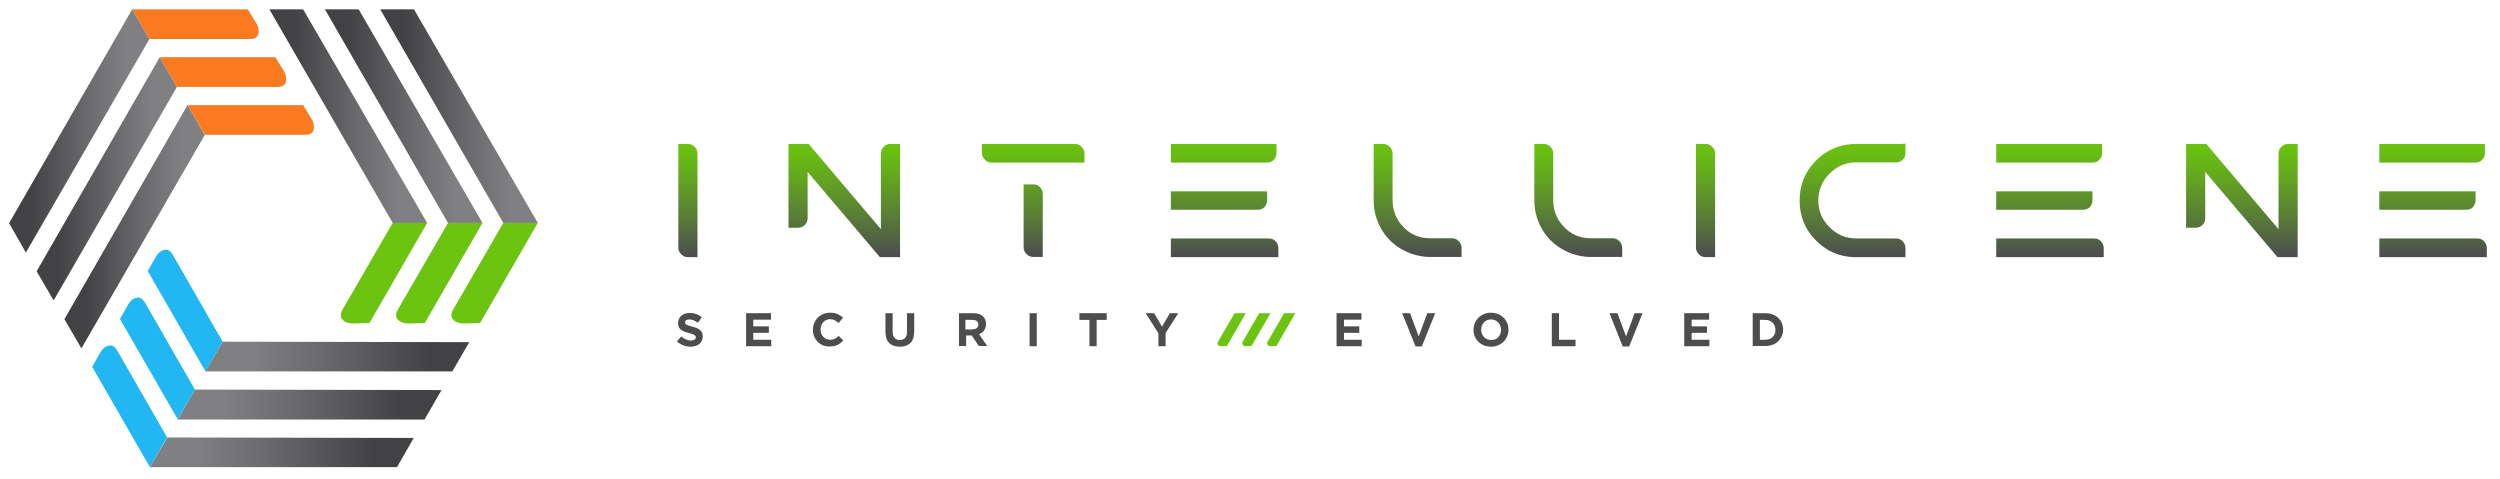 <?xml version="1.0" ?>
<!-- Generator: Adobe Illustrator 27.0.1, SVG Export Plug-In . SVG Version: 6.00 Build 0)  -->
<svg xmlns="http://www.w3.org/2000/svg" xmlns:xlink="http://www.w3.org/1999/xlink" viewBox="0 0 1044.1 200" enable-background="new 0 0 1044.1 200">
	<style type="text/css">
	.st0{fill:url(#SVGID_1_);}
	.st1{fill:#4D4D4F;}
	.st2{fill:#6BC40F;}
	.st3{fill:#FA7A1F;}
	.st4{fill:#22B7F2;}
</style>
	<linearGradient id="SVGID_1_" gradientUnits="userSpaceOnUse" x1="660.976" y1="60.093" x2="660.976" y2="107.353">
		<stop offset="0" stop-color="#6BC40F"/>
		<stop offset="0.199" stop-color="#66B219"/>
		<stop offset="0.599" stop-color="#5A8233"/>
		<stop offset="0.995" stop-color="#4D4D4F"/>
	</linearGradient>
	<path class="st0" d="M489,99.6v7.8h44.9v-3.8c0-0.7-0.2-1.4-0.5-2c-0.4-0.6-0.8-1.1-1.5-1.5c-0.6-0.4-1.3-0.5-2-0.5H489z   M833.7,99.6v7.8h44.9v-3.8c0-0.7-0.2-1.4-0.5-2c-0.4-0.6-0.8-1.1-1.5-1.5c-0.6-0.4-1.3-0.5-2-0.5H833.7z M993.7,99.6v7.8h44.9v-3.8  c0-0.7-0.2-1.4-0.5-2c-0.4-0.6-0.8-1.1-1.5-1.5c-0.6-0.4-1.3-0.5-2-0.5H993.7z M489,79.9v7.7h36.3c0.5,0,1.1-0.1,1.6-0.3  c0.5-0.2,0.9-0.5,1.2-0.8c0.3-0.4,0.6-0.8,0.8-1.3c0.2-0.5,0.3-1,0.3-1.6v-3.7H489z M833.7,79.9v7.7H870c0.5,0,1.1-0.1,1.6-0.3  c0.5-0.2,0.9-0.5,1.2-0.8c0.3-0.4,0.6-0.8,0.8-1.3c0.2-0.5,0.3-1,0.3-1.6v-3.7H833.7z M993.7,79.9v7.7h36.3c0.5,0,1.1-0.1,1.6-0.3  c0.5-0.2,0.9-0.5,1.2-0.8c0.3-0.4,0.6-0.8,0.8-1.3c0.2-0.5,0.3-1,0.3-1.6v-3.7H993.7z M427.5,77v26.3c0,1.1,0.4,2,1.2,2.8  c0.8,0.8,1.7,1.2,2.8,1.2h4V81c0-0.7-0.2-1.4-0.5-2c-0.4-0.6-0.8-1.1-1.5-1.5c-0.6-0.4-1.3-0.5-2-0.5H427.5z M283.3,60.1v43.3  c0,1.1,0.4,2,1.2,2.8c0.8,0.8,1.7,1.2,2.8,1.2h4V64.1c0-1.1-0.4-2-1.2-2.8c-0.8-0.8-1.7-1.2-2.8-1.2H283.3z M371.9,60.1  c-1.1,0-2,0.4-2.8,1.2c-0.8,0.8-1.2,1.7-1.2,2.8v31.6l-30.1-35.5l-0.1-0.1h-8.4v35h4c1.1,0,2-0.4,2.8-1.1c0.8-0.8,1.2-1.7,1.2-2.8  V71.8l30.1,35.5l0.1,0.1h8.4V60.1H371.9z M410.1,60.1v3.8c0,1.1,0.4,2,1.2,2.8c0.8,0.8,1.7,1.2,2.8,1.2h38.8v-3.8  c0-1.1-0.4-2-1.2-2.8c-0.8-0.8-1.7-1.2-2.8-1.2H410.1z M489,60.1v7.8h40.2c1.1,0,2.1-0.4,2.8-1.2c0.8-0.8,1.1-1.7,1.1-2.8v-3.8H489z   M573.7,60.1v23.6c0,4.1,1,8,3,11.6c2,3.6,4.7,6.4,8.2,8.5c3.5,2.1,7.3,3.3,11.4,3.5h14.1v-3.8c0-0.5-0.1-1-0.3-1.5  c-0.2-0.5-0.5-0.9-0.9-1.3c-0.4-0.4-0.8-0.7-1.3-0.9c-0.5-0.2-1-0.3-1.6-0.3h-9c-4.4,0-8.1-1.5-11.1-4.6c-3-3.1-4.6-6.8-4.6-11.3  V64.1c0-1.1-0.4-2-1.2-2.8s-1.7-1.2-2.8-1.2H573.7z M640.8,60.1v23.6c0,4.1,1,8,3,11.6c2,3.6,4.7,6.4,8.2,8.5  c3.5,2.1,7.3,3.3,11.4,3.5h14.1v-3.8c0-0.5-0.1-1-0.3-1.5c-0.2-0.5-0.5-0.9-0.9-1.3c-0.4-0.4-0.8-0.7-1.3-0.9  c-0.5-0.2-1-0.3-1.6-0.3h-9c-4.4,0-8.1-1.5-11.1-4.6c-3-3.1-4.6-6.8-4.6-11.3V64.1c0-1.1-0.4-2-1.2-2.8s-1.7-1.2-2.8-1.2H640.8z   M708.3,60.1v43.3c0,1.1,0.4,2,1.2,2.8c0.8,0.8,1.7,1.2,2.8,1.2h4V64.1c0-1.1-0.4-2-1.2-2.8c-0.8-0.8-1.7-1.2-2.8-1.2H708.3z   M794.8,60.1h-19.4h-1h-0.2c-6.3,0.3-11.7,2.7-16.1,7.3c-4.4,4.6-6.5,10-6.5,16.4c0,6.4,2.2,11.9,6.6,16.4c4.4,4.6,9.8,7,16.2,7.2  h21.4v-3.8c0-1.1-0.4-2-1.1-2.8c-0.8-0.8-1.7-1.2-2.8-1.2h-16.6c-4.4,0-8.1-1.6-11.2-4.7c-3.1-3.1-4.7-6.8-4.7-11.2  c0-4.4,1.6-8.1,4.7-11.2c3.1-3.1,6.8-4.7,11.2-4.7h16.6c1.1,0,2.1-0.4,2.8-1.2c0.8-0.8,1.1-1.7,1.1-2.8v-3.8H794.8z M833.7,60.1v7.8  H874c1.1,0,2.1-0.4,2.8-1.2c0.8-0.8,1.1-1.7,1.1-2.8v-3.8H833.7z M955.6,60.1c-1.1,0-2,0.4-2.8,1.2c-0.8,0.8-1.2,1.7-1.2,2.8v31.6  l-30.1-35.5l-0.1-0.1H913v35h4c1.1,0,2-0.4,2.8-1.1c0.8-0.8,1.2-1.7,1.2-2.8V71.8l30.1,35.5l0.1,0.1h8.4V60.1H955.6z M993.7,60.1  v7.8h40.2c1.1,0,2.1-0.4,2.8-1.2c0.8-0.8,1.1-1.7,1.1-2.8v-3.8H993.7z"/>
	<g id="tagline">
		<path class="st1" d="M282.7,142.6l1.8-2.1c1.2,1,2.5,1.7,4.1,1.7c1.2,0,2-0.5,2-1.3v0c0-0.8-0.5-1.2-2.8-1.8   c-2.8-0.7-4.6-1.5-4.6-4.2v0c0-2.5,2-4.2,4.8-4.2c2,0,3.7,0.6,5.1,1.8l-1.6,2.3c-1.2-0.8-2.4-1.4-3.6-1.4c-1.2,0-1.8,0.5-1.8,1.2v0   c0,0.9,0.6,1.2,3,1.8c2.8,0.7,4.4,1.7,4.4,4.1v0c0,2.7-2.1,4.3-5.1,4.3C286.5,144.8,284.4,144.1,282.7,142.6"/>
		<polygon class="st1" points="311.6,130.8 322,130.8 322,133.5 314.6,133.5 314.6,136.3 321.1,136.3 321.1,139 314.6,139    314.6,141.9 322.1,141.9 322.1,144.6 311.6,144.6  "/>
		<path class="st1" d="M339.5,137.8L339.5,137.8c0-4,3-7.2,7.2-7.2c2.6,0,4.1,0.9,5.4,2.1l-1.9,2.2c-1.1-1-2.1-1.6-3.5-1.6   c-2.3,0-4,1.9-4,4.3v0c0,2.4,1.6,4.3,4,4.3c1.6,0,2.5-0.6,3.6-1.6l1.9,1.9c-1.4,1.5-3,2.5-5.6,2.5   C342.6,144.9,339.5,141.7,339.5,137.8"/>
		<path class="st1" d="M369.8,138.7v-7.9h3v7.8c0,2.2,1.1,3.4,3,3.4c1.8,0,3-1.1,3-3.3v-7.9h3v7.8c0,4.2-2.3,6.2-6,6.2   C372.1,144.8,369.8,142.8,369.8,138.7"/>
		<path class="st1" d="M400.3,130.8h6.3c1.8,0,3.1,0.5,4,1.4c0.8,0.8,1.2,1.8,1.2,3.1v0c0,2.2-1.2,3.6-2.9,4.3l3.4,4.9h-3.5l-3-4.4h0   h-2.3v4.4h-3V130.8z M406.3,137.5c1.5,0,2.3-0.8,2.3-1.9v0c0-1.3-0.9-2-2.4-2h-3v4H406.3z"/>
		<rect x="430" y="130.8" class="st1" width="3" height="13.8"/>
		<polygon class="st1" points="455,133.6 450.8,133.6 450.8,130.8 462.2,130.8 462.2,133.6 458,133.6 458,144.6 455,144.6  "/>
		<polygon class="st1" points="483.8,139.2 478.5,130.8 482,130.8 485.3,136.4 488.6,130.8 492.1,130.8 486.8,139.1 486.8,144.6    483.8,144.6  "/>
		<g>
			<polygon class="st1" points="558.2,130.8 568.6,130.8 568.6,133.5 561.3,133.5 561.3,136.3 567.7,136.3 567.7,139 561.3,139     561.3,141.9 568.7,141.9 568.7,144.6 558.2,144.6   "/>
			<polygon class="st1" points="585.6,130.8 588.9,130.8 592.5,140.5 596.1,130.8 599.4,130.8 593.8,144.7 591.2,144.7   "/>
			<path class="st1" d="M615.4,137.8L615.4,137.8c0-4,3.1-7.2,7.3-7.2c4.3,0,7.3,3.2,7.3,7.1v0c0,3.9-3.1,7.1-7.3,7.1    S615.4,141.7,615.4,137.8 M626.9,137.8L626.9,137.8c0-2.4-1.7-4.4-4.2-4.4c-2.4,0-4.1,1.9-4.1,4.3v0c0,2.4,1.7,4.3,4.2,4.3    C625.2,142.1,626.9,140.1,626.9,137.8"/>
			<polygon class="st1" points="648.1,130.8 651.1,130.8 651.1,141.9 658,141.9 658,144.6 648.1,144.6   "/>
			<polygon class="st1" points="672.2,130.8 675.5,130.8 679.1,140.5 682.7,130.8 686,130.8 680.4,144.7 677.7,144.7   "/>
			<polygon class="st1" points="703.4,130.8 713.8,130.8 713.8,133.5 706.5,133.5 706.5,136.3 712.9,136.3 712.9,139 706.5,139     706.5,141.9 713.9,141.9 713.9,144.6 703.4,144.6   "/>
			<path class="st1" d="M732,130.8h5.4c4.3,0,7.3,3,7.3,6.8v0c0,3.9-3,6.9-7.3,6.9H732V130.8z M737.3,141.9c2.5,0,4.2-1.7,4.2-4.1v0    c0-2.4-1.7-4.2-4.2-4.2H735v8.3H737.3z"/>
		</g>
		<g>
			<g>
				<path class="st2" d="M530.8,144.6c-0.6,0-1.2-0.2-1.4-0.6c-0.3-0.3-0.3-0.8,0-1.3l6.9-11.9l4.7,0l-7.9,13.7L530.8,144.6z"/>
			</g>
			<g>
				<path class="st2" d="M520.4,144.6c-0.6,0-1.2-0.2-1.4-0.6c-0.3-0.3-0.3-0.8,0-1.3l6.9-11.9l4.7,0l-7.9,13.7L520.4,144.6z"/>
			</g>
			<g>
				<path class="st2" d="M510.1,144.6c-0.6,0-1.2-0.2-1.4-0.6c-0.3-0.3-0.3-0.8,0-1.3l6.9-11.9l4.7,0l-7.9,13.7L510.1,144.6z"/>
			</g>
		</g>
	</g>
	<path class="st3" d="M107.1,9.8c1,1.7,1.1,3.5,0.7,4.7c-0.5,1.2-1.6,1.8-3.4,1.8l-42,0L55.2,3.9l48.3,0L107.1,9.8z"/>
	<g>
		<defs>
			<polygon id="SVGID_00000118397289638329853720000015647196451425568395_" points="3.8,93.2 10.8,105.5 62.4,16.3 55.2,3.9   "/>
		</defs>
		<linearGradient id="SVGID_00000068643669813092858030000010821094092471726742_" gradientUnits="userSpaceOnUse" x1="6.894" y1="54.669" x2="59.185" y2="54.669">
			<stop offset="0" stop-color="#424143"/>
			<stop offset="0.11" stop-color="#424143"/>
			<stop offset="0.552" stop-color="#69686B"/>
			<stop offset="0.868" stop-color="#808083"/>
			<stop offset="1" stop-color="#808083"/>
		</linearGradient>
		<use xlink:href="#SVGID_00000118397289638329853720000015647196451425568395_" overflow="visible" fill="url(#SVGID_00000068643669813092858030000010821094092471726742_)"/>
		<clipPath id="SVGID_00000070094163695339776570000005178037789672477843_">
			<use xlink:href="#SVGID_00000118397289638329853720000015647196451425568395_" overflow="visible"/>
		</clipPath>
	</g>
	<path class="st3" d="M118.6,29.8c1,1.7,1.1,3.5,0.7,4.7c-0.5,1.2-1.6,1.8-3.4,1.8l-42,0l-7.2-12.4l48.3,0L118.6,29.8z"/>
	<g>
		<defs>
			<polygon id="SVGID_00000087405222666298350820000012534137007513136785_" points="15.3,113.3 22.4,125.5 73.9,36.3 66.7,23.9       "/>
		</defs>
		<linearGradient id="SVGID_00000077323747009474097950000004116248488783494836_" gradientUnits="userSpaceOnUse" x1="18.443" y1="74.677" x2="70.734" y2="74.677">
			<stop offset="0" stop-color="#424143"/>
			<stop offset="0.11" stop-color="#424143"/>
			<stop offset="0.552" stop-color="#69686B"/>
			<stop offset="0.868" stop-color="#808083"/>
			<stop offset="1" stop-color="#808083"/>
		</linearGradient>
		<use xlink:href="#SVGID_00000087405222666298350820000012534137007513136785_" overflow="visible" fill="url(#SVGID_00000077323747009474097950000004116248488783494836_)"/>
		<clipPath id="SVGID_00000179636867299890403310000017058648481119171217_">
			<use xlink:href="#SVGID_00000087405222666298350820000012534137007513136785_" overflow="visible"/>
		</clipPath>
	</g>
	<path class="st3" d="M130.2,49.8c1,1.7,1.1,3.5,0.7,4.7c-0.5,1.2-1.6,1.8-3.4,1.8l-42,0l-7.2-12.4l48.3,0L130.2,49.8z"/>
	<g>
		<defs>
			<polygon id="SVGID_00000080914184929016808020000009887435299724956297_" points="26.9,133.3 34,145.5 85.5,56.4 78.3,43.9   "/>
		</defs>
		<linearGradient id="SVGID_00000009556878330745801350000001361788320708479668_" gradientUnits="userSpaceOnUse" x1="30.012" y1="94.724" x2="82.303" y2="94.724">
			<stop offset="0" stop-color="#424143"/>
			<stop offset="0.11" stop-color="#424143"/>
			<stop offset="0.552" stop-color="#69686B"/>
			<stop offset="0.868" stop-color="#808083"/>
			<stop offset="1" stop-color="#808083"/>
		</linearGradient>
		<use xlink:href="#SVGID_00000080914184929016808020000009887435299724956297_" overflow="visible" fill="url(#SVGID_00000009556878330745801350000001361788320708479668_)"/>
		<clipPath id="SVGID_00000002364949494057880560000001841921118550572217_">
			<use xlink:href="#SVGID_00000080914184929016808020000009887435299724956297_" overflow="visible"/>
		</clipPath>
	</g>
	<path class="st2" d="M193.5,135.1c-2,0-3.6-0.8-4.4-1.8c-0.8-1-0.8-2.3,0.1-3.9l21-36.3l14.4,0l-24.1,41.8L193.5,135.1z"/>
	<g>
		<defs>
			<polygon id="SVGID_00000084519922896018330540000013920589461503954106_" points="172.9,3.9 158.8,3.9 210.2,93.1 224.6,93.1       "/>
		</defs>
		<linearGradient id="SVGID_00000012458851569734821120000009537067905453610172_" gradientUnits="userSpaceOnUse" x1="162.3" y1="48.481" x2="221.009" y2="48.481">
			<stop offset="0" stop-color="#424143"/>
			<stop offset="0.11" stop-color="#424143"/>
			<stop offset="0.552" stop-color="#69686B"/>
			<stop offset="0.868" stop-color="#808083"/>
			<stop offset="1" stop-color="#808083"/>
		</linearGradient>
		<use xlink:href="#SVGID_00000084519922896018330540000013920589461503954106_" overflow="visible" fill="url(#SVGID_00000012458851569734821120000009537067905453610172_)"/>
		<clipPath id="SVGID_00000090980269656756043420000005624544071440395682_">
			<use xlink:href="#SVGID_00000084519922896018330540000013920589461503954106_" overflow="visible"/>
		</clipPath>
	</g>
	<path class="st2" d="M170.4,135.1c-2,0-3.6-0.8-4.4-1.8c-0.8-1-0.8-2.3,0.1-3.9l21-36.3l14.4,0l-24.1,41.8L170.4,135.1z"/>
	<g>
		<defs>
			<polygon id="SVGID_00000183942657420080836700000006992464819030656177_" points="149.8,3.9 135.7,3.9 187.1,93.1 201.5,93.1       "/>
		</defs>
		<linearGradient id="SVGID_00000146478023731486247850000006641709090394137251_" gradientUnits="userSpaceOnUse" x1="139.198" y1="48.484" x2="197.907" y2="48.484">
			<stop offset="0" stop-color="#424143"/>
			<stop offset="0.11" stop-color="#424143"/>
			<stop offset="0.552" stop-color="#69686B"/>
			<stop offset="0.868" stop-color="#808083"/>
			<stop offset="1" stop-color="#808083"/>
		</linearGradient>
		<use xlink:href="#SVGID_00000183942657420080836700000006992464819030656177_" overflow="visible" fill="url(#SVGID_00000146478023731486247850000006641709090394137251_)"/>
		<clipPath id="SVGID_00000121260247471175686390000011285550428126492304_">
			<use xlink:href="#SVGID_00000183942657420080836700000006992464819030656177_" overflow="visible"/>
		</clipPath>
	</g>
	<path class="st2" d="M147.3,135.1c-2,0-3.6-0.8-4.4-1.8c-0.8-1-0.8-2.3,0.1-3.9l21-36.3l14.4,0l-24.1,41.8L147.3,135.1z"/>
	<g>
		<defs>
			<polygon id="SVGID_00000006694883440417619080000001701268772390283683_" points="126.6,3.9 112.5,3.9 164,93.1 178.4,93.1   "/>
		</defs>
		<linearGradient id="SVGID_00000117665424495313731390000001937277032957531290_" gradientUnits="userSpaceOnUse" x1="116.052" y1="48.484" x2="174.761" y2="48.484">
			<stop offset="0" stop-color="#424143"/>
			<stop offset="0.11" stop-color="#424143"/>
			<stop offset="0.552" stop-color="#69686B"/>
			<stop offset="0.868" stop-color="#808083"/>
			<stop offset="1" stop-color="#808083"/>
		</linearGradient>
		<use xlink:href="#SVGID_00000006694883440417619080000001701268772390283683_" overflow="visible" fill="url(#SVGID_00000117665424495313731390000001937277032957531290_)"/>
		<clipPath id="SVGID_00000075857117163477294680000014470251903604515747_">
			<use xlink:href="#SVGID_00000006694883440417619080000001701268772390283683_" overflow="visible"/>
		</clipPath>
	</g>
	<path class="st4" d="M41.9,147.2c1-1.7,2.4-2.7,3.7-2.9c1.3-0.2,2.4,0.5,3.3,2l20.9,36.4l-7.2,12.4l-24.1-41.9L41.9,147.2z"/>
	<g>
		<defs>
			<polygon id="SVGID_00000070812097524308742310000015765853890754925242_" points="165.8,195.1 172.8,182.9 69.9,182.7 62.6,195.1       "/>
		</defs>
		<linearGradient id="SVGID_00000124138483999822005410000011847405166613776569_" gradientUnits="userSpaceOnUse" x1="68.546" y1="188.919" x2="166.802" y2="188.919">
			<stop offset="0" stop-color="#808083"/>
			<stop offset="0.132" stop-color="#808083"/>
			<stop offset="0.448" stop-color="#69686B"/>
			<stop offset="0.89" stop-color="#424143"/>
			<stop offset="1" stop-color="#424143"/>
		</linearGradient>
		<use xlink:href="#SVGID_00000070812097524308742310000015765853890754925242_" overflow="visible" fill="url(#SVGID_00000124138483999822005410000011847405166613776569_)"/>
		<clipPath id="SVGID_00000124877359579183348660000001975659191224613802_">
			<use xlink:href="#SVGID_00000070812097524308742310000015765853890754925242_" overflow="visible"/>
		</clipPath>
	</g>
	<path class="st4" d="M53.5,127.2c1-1.7,2.4-2.7,3.7-2.9c1.3-0.2,2.4,0.5,3.3,2l20.9,36.4l-7.2,12.4l-24.1-41.9L53.5,127.2z"/>
	<g>
		<defs>
			<polygon id="SVGID_00000019676530630484566800000002687575730494889656_" points="177.3,175.2 184.4,162.9 81.4,162.7 74.2,175.2       "/>
		</defs>
		<linearGradient id="SVGID_00000043422314811175456540000008978441591443852710_" gradientUnits="userSpaceOnUse" x1="80.128" y1="168.93" x2="178.384" y2="168.93">
			<stop offset="0" stop-color="#808083"/>
			<stop offset="0.132" stop-color="#808083"/>
			<stop offset="0.448" stop-color="#69686B"/>
			<stop offset="0.89" stop-color="#424143"/>
			<stop offset="1" stop-color="#424143"/>
		</linearGradient>
		<use xlink:href="#SVGID_00000019676530630484566800000002687575730494889656_" overflow="visible" fill="url(#SVGID_00000043422314811175456540000008978441591443852710_)"/>
		<clipPath id="SVGID_00000018229150460973680840000013526772226207266484_">
			<use xlink:href="#SVGID_00000019676530630484566800000002687575730494889656_" overflow="visible"/>
		</clipPath>
	</g>
	<path class="st4" d="M65.1,107.2c1-1.7,2.4-2.7,3.7-2.9c1.3-0.2,2.4,0.5,3.3,2L93,142.7l-7.2,12.4l-24.1-41.9L65.1,107.2z"/>
	<g>
		<defs>
			<polygon id="SVGID_00000059295593952946504280000001232198711361695637_" points="188.9,155.1 196,142.9 93,142.7 85.8,155.1       "/>
		</defs>
		<linearGradient id="SVGID_00000034779472597707541390000011106595820121492393_" gradientUnits="userSpaceOnUse" x1="91.734" y1="148.904" x2="189.99" y2="148.904">
			<stop offset="0" stop-color="#808083"/>
			<stop offset="0.132" stop-color="#808083"/>
			<stop offset="0.448" stop-color="#69686B"/>
			<stop offset="0.89" stop-color="#424143"/>
			<stop offset="1" stop-color="#424143"/>
		</linearGradient>
		<use xlink:href="#SVGID_00000059295593952946504280000001232198711361695637_" overflow="visible" fill="url(#SVGID_00000034779472597707541390000011106595820121492393_)"/>
		<clipPath id="SVGID_00000061442606076278896930000017914127406477860251_">
			<use xlink:href="#SVGID_00000059295593952946504280000001232198711361695637_" overflow="visible"/>
		</clipPath>
	</g>
</svg>